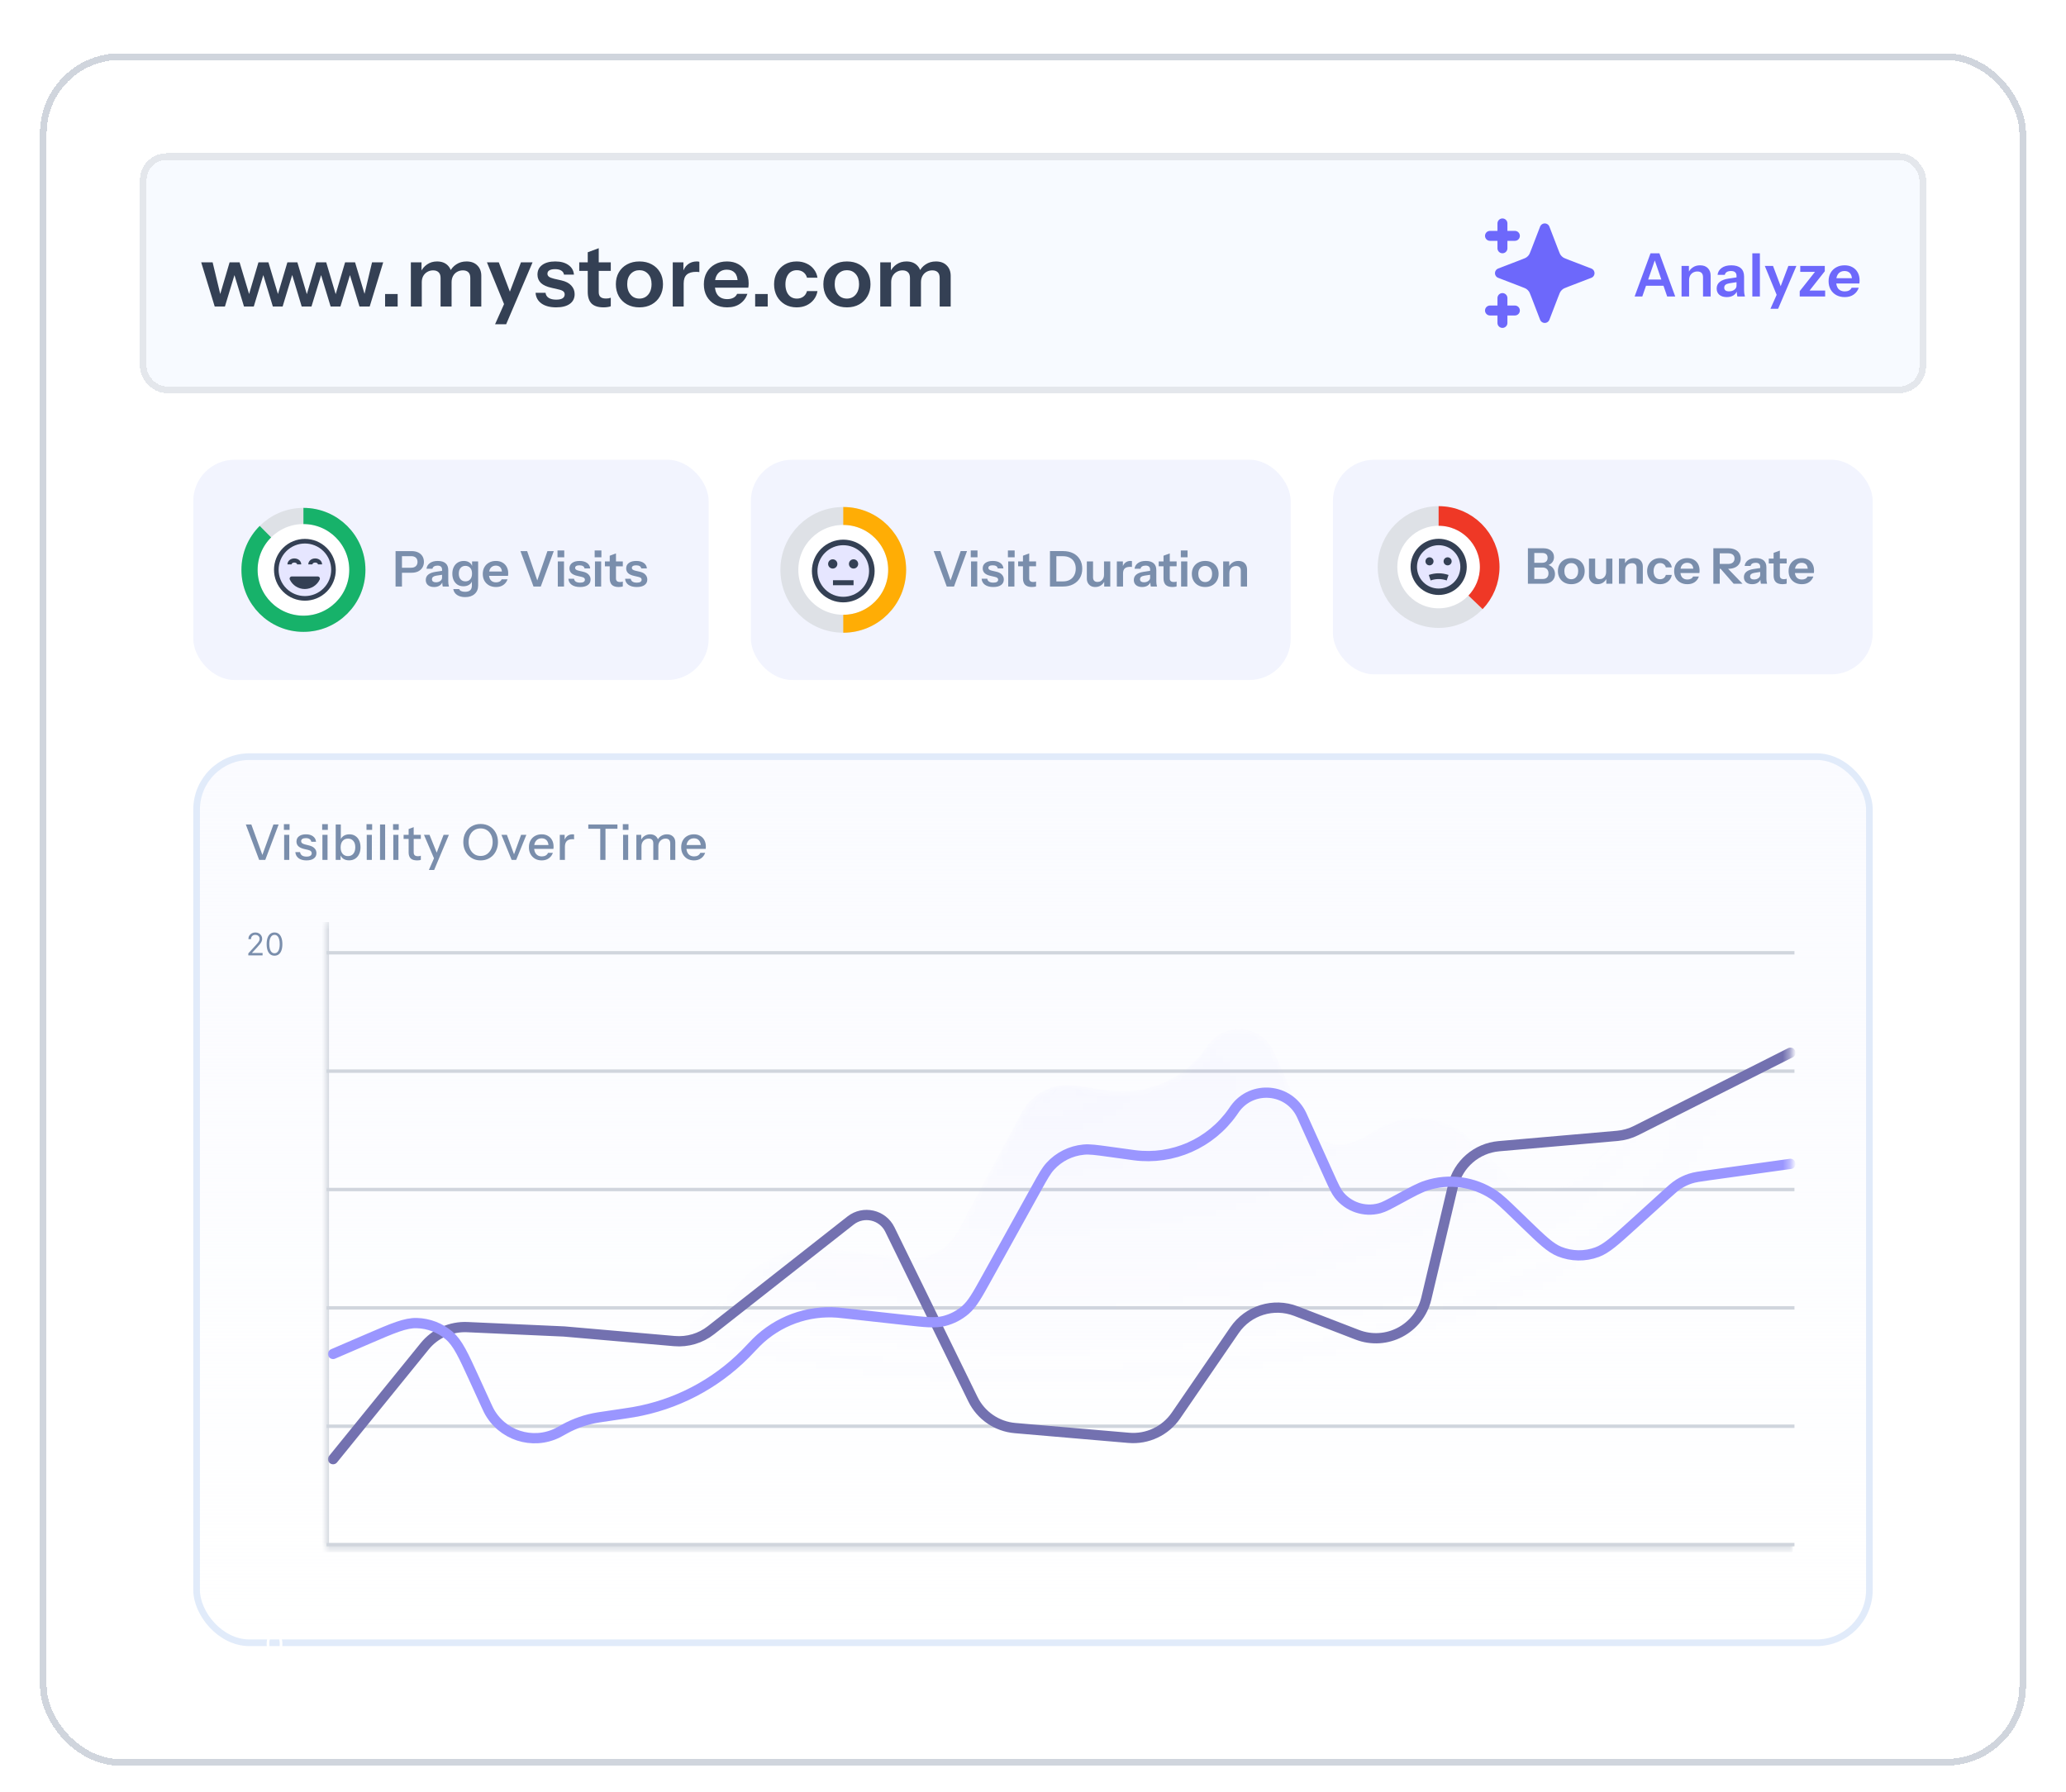 <svg width="310" height="269" viewBox="0 0 310 269" fill="none" xmlns="http://www.w3.org/2000/svg">
<g filter="url(#filter0_dd_2480_93632)">
<rect x="6" y="2" width="298" height="257" rx="12" fill="white" shape-rendering="crispEdges"/>
<rect x="6.5" y="2.5" width="297" height="256" rx="11.5" stroke="#D0D5DD" shape-rendering="crispEdges"/>
<g filter="url(#filter1_d_2480_93632)">
<rect x="21" y="17" width="268" height="36" rx="4" fill="#F7FAFF" shape-rendering="crispEdges"/>
<rect x="21.5" y="17.5" width="267" height="35" rx="3.5" stroke="#E4E7EC" shape-rendering="crispEdges"/>
<path d="M32.216 40L30.188 33.37H31.904L33.1 38.349H32.983L34.452 33.37H35.947L37.442 38.349H37.312L38.781 33.37H40.276L41.771 38.349H41.641L43.123 33.37H44.618L46.1 38.349H45.983L47.452 33.37H48.947L50.429 38.349H50.312L51.781 33.37H53.276L54.771 38.349H54.641L55.824 33.37H57.501L55.473 40H53.939L52.444 35.073H52.574L51.079 40H49.61L48.115 35.073H48.245L46.737 40H45.268L43.786 35.073H43.903L42.408 40H40.939L39.444 35.073H39.574L38.079 40H36.61L35.115 35.073H35.245L33.75 40H32.216ZM57.783 40V38.128H59.668V40H57.783ZM61.649 40V33.37H63.248V34.93H63.287V40H61.649ZM66.108 40V35.723C66.108 35.333 66.009 35.047 65.809 34.865C65.619 34.674 65.346 34.579 64.99 34.579C64.678 34.579 64.392 34.653 64.132 34.8C63.872 34.947 63.664 35.155 63.508 35.424C63.361 35.693 63.287 36.005 63.287 36.36L63.118 34.839C63.344 34.354 63.669 33.968 64.093 33.682C64.518 33.387 65.012 33.24 65.575 33.24C66.251 33.24 66.784 33.435 67.174 33.825C67.564 34.206 67.759 34.7 67.759 35.307V40H66.108ZM70.567 40V35.723C70.567 35.333 70.472 35.047 70.281 34.865C70.091 34.674 69.818 34.579 69.462 34.579C69.142 34.579 68.851 34.653 68.591 34.8C68.331 34.947 68.128 35.155 67.98 35.424C67.833 35.693 67.759 36.005 67.759 36.36L67.473 34.839C67.69 34.354 68.019 33.968 68.461 33.682C68.903 33.387 69.415 33.24 69.995 33.24C70.689 33.24 71.23 33.439 71.62 33.838C72.019 34.228 72.218 34.748 72.218 35.398V40H70.567ZM74.284 42.665L76 38.817L76.299 38.323L78.171 33.37H79.913L75.948 42.665H74.284ZM75.753 39.935L73.062 33.37H74.843L77.092 39.324L75.753 39.935ZM83.455 40.13C82.537 40.13 81.804 39.939 81.258 39.558C80.712 39.168 80.413 38.631 80.361 37.946H81.856C81.9 38.284 82.06 38.54 82.337 38.713C82.615 38.886 82.987 38.973 83.455 38.973C83.88 38.973 84.196 38.908 84.404 38.778C84.621 38.639 84.729 38.444 84.729 38.193C84.729 38.011 84.669 37.864 84.547 37.751C84.426 37.63 84.196 37.53 83.858 37.452L82.792 37.205C82.064 37.049 81.523 36.806 81.167 36.477C80.821 36.139 80.647 35.719 80.647 35.216C80.647 34.601 80.881 34.12 81.349 33.773C81.826 33.418 82.48 33.24 83.312 33.24C84.136 33.24 84.794 33.418 85.288 33.773C85.791 34.12 86.068 34.601 86.12 35.216H84.625C84.582 34.947 84.443 34.744 84.209 34.605C83.984 34.466 83.672 34.397 83.273 34.397C82.901 34.397 82.619 34.458 82.428 34.579C82.238 34.692 82.142 34.861 82.142 35.086C82.142 35.259 82.216 35.407 82.363 35.528C82.511 35.641 82.758 35.74 83.104 35.827L84.248 36.087C84.898 36.234 85.388 36.49 85.717 36.854C86.055 37.218 86.224 37.647 86.224 38.141C86.224 38.774 85.982 39.263 85.496 39.61C85.011 39.957 84.331 40.13 83.455 40.13ZM90.568 40.13C89.754 40.13 89.151 39.939 88.761 39.558C88.38 39.168 88.189 38.587 88.189 37.816V31.862L89.84 31.251V37.855C89.84 38.176 89.927 38.414 90.1 38.57C90.274 38.726 90.547 38.804 90.919 38.804C91.067 38.804 91.197 38.795 91.309 38.778C91.431 38.752 91.543 38.722 91.647 38.687V39.961C91.543 40.013 91.396 40.052 91.205 40.078C91.015 40.113 90.802 40.13 90.568 40.13ZM86.915 34.657V33.37H91.647V34.657H86.915ZM95.945 40.13C95.243 40.13 94.624 39.983 94.087 39.688C93.558 39.393 93.146 38.986 92.852 38.466C92.557 37.937 92.409 37.335 92.409 36.659C92.409 35.983 92.557 35.389 92.852 34.878C93.146 34.367 93.558 33.968 94.087 33.682C94.624 33.387 95.243 33.24 95.945 33.24C96.656 33.24 97.276 33.387 97.805 33.682C98.333 33.968 98.745 34.367 99.04 34.878C99.334 35.389 99.481 35.983 99.481 36.659C99.481 37.335 99.33 37.937 99.026 38.466C98.732 38.986 98.32 39.393 97.791 39.688C97.263 39.983 96.647 40.13 95.945 40.13ZM95.945 38.817C96.292 38.817 96.604 38.73 96.882 38.557C97.159 38.375 97.376 38.124 97.531 37.803C97.688 37.474 97.766 37.088 97.766 36.646C97.766 35.996 97.592 35.485 97.246 35.112C96.907 34.739 96.474 34.553 95.945 34.553C95.417 34.553 94.979 34.739 94.632 35.112C94.286 35.485 94.112 35.996 94.112 36.646C94.112 37.088 94.191 37.474 94.347 37.803C94.511 38.124 94.728 38.375 94.996 38.557C95.274 38.73 95.59 38.817 95.945 38.817ZM100.946 40V33.37H102.545V34.969H102.584V40H100.946ZM102.584 36.542L102.415 34.969C102.571 34.406 102.836 33.977 103.208 33.682C103.581 33.387 104.027 33.24 104.547 33.24C104.729 33.24 104.859 33.257 104.937 33.292V34.839C104.894 34.822 104.833 34.813 104.755 34.813C104.677 34.804 104.582 34.8 104.469 34.8C103.837 34.8 103.364 34.939 103.052 35.216C102.74 35.493 102.584 35.935 102.584 36.542ZM109.109 40.13C108.407 40.13 107.792 39.983 107.263 39.688C106.743 39.393 106.336 38.986 106.041 38.466C105.755 37.946 105.612 37.348 105.612 36.672C105.612 35.996 105.755 35.402 106.041 34.891C106.336 34.371 106.743 33.968 107.263 33.682C107.783 33.387 108.39 33.24 109.083 33.24C109.742 33.24 110.314 33.379 110.799 33.656C111.284 33.925 111.661 34.306 111.93 34.8C112.199 35.294 112.333 35.87 112.333 36.529C112.333 36.65 112.329 36.763 112.32 36.867C112.311 36.971 112.298 37.075 112.281 37.179H106.626V36.035H111.02L110.682 36.347C110.682 35.723 110.539 35.255 110.253 34.943C109.967 34.631 109.568 34.475 109.057 34.475C108.502 34.475 108.06 34.666 107.731 35.047C107.41 35.428 107.25 35.979 107.25 36.698C107.25 37.409 107.41 37.955 107.731 38.336C108.06 38.709 108.524 38.895 109.122 38.895C109.469 38.895 109.772 38.83 110.032 38.7C110.292 38.57 110.483 38.371 110.604 38.102H112.151C111.934 38.726 111.566 39.22 111.046 39.584C110.535 39.948 109.889 40.13 109.109 40.13ZM113.31 40V38.128H115.195V40H113.31ZM119.542 40.13C118.874 40.13 118.285 39.983 117.774 39.688C117.271 39.393 116.872 38.986 116.578 38.466C116.292 37.937 116.149 37.339 116.149 36.672C116.149 36.005 116.292 35.415 116.578 34.904C116.872 34.384 117.271 33.977 117.774 33.682C118.285 33.387 118.874 33.24 119.542 33.24C120.088 33.24 120.582 33.344 121.024 33.552C121.466 33.751 121.83 34.037 122.116 34.41C122.402 34.774 122.584 35.199 122.662 35.684H121.089C120.993 35.329 120.811 35.051 120.543 34.852C120.274 34.653 119.949 34.553 119.568 34.553C119.212 34.553 118.905 34.64 118.645 34.813C118.393 34.986 118.198 35.233 118.06 35.554C117.921 35.875 117.852 36.247 117.852 36.672C117.852 37.105 117.921 37.482 118.06 37.803C118.198 38.124 118.398 38.375 118.658 38.557C118.918 38.73 119.221 38.817 119.568 38.817C119.949 38.817 120.274 38.717 120.543 38.518C120.811 38.319 120.993 38.041 121.089 37.686H122.662C122.584 38.171 122.397 38.6 122.103 38.973C121.817 39.337 121.453 39.623 121.011 39.831C120.577 40.03 120.088 40.13 119.542 40.13ZM127.08 40.13C126.378 40.13 125.758 39.983 125.221 39.688C124.692 39.393 124.28 38.986 123.986 38.466C123.691 37.937 123.544 37.335 123.544 36.659C123.544 35.983 123.691 35.389 123.986 34.878C124.28 34.367 124.692 33.968 125.221 33.682C125.758 33.387 126.378 33.24 127.08 33.24C127.79 33.24 128.41 33.387 128.939 33.682C129.467 33.968 129.879 34.367 130.174 34.878C130.468 35.389 130.616 35.983 130.616 36.659C130.616 37.335 130.464 37.937 130.161 38.466C129.866 38.986 129.454 39.393 128.926 39.688C128.397 39.983 127.782 40.13 127.08 40.13ZM127.08 38.817C127.426 38.817 127.738 38.73 128.016 38.557C128.293 38.375 128.51 38.124 128.666 37.803C128.822 37.474 128.9 37.088 128.9 36.646C128.9 35.996 128.726 35.485 128.38 35.112C128.042 34.739 127.608 34.553 127.08 34.553C126.551 34.553 126.113 34.739 125.767 35.112C125.42 35.485 125.247 35.996 125.247 36.646C125.247 37.088 125.325 37.474 125.481 37.803C125.645 38.124 125.862 38.375 126.131 38.557C126.408 38.73 126.724 38.817 127.08 38.817ZM132.08 40V33.37H133.679V34.93H133.718V40H132.08ZM136.539 40V35.723C136.539 35.333 136.44 35.047 136.24 34.865C136.05 34.674 135.777 34.579 135.421 34.579C135.109 34.579 134.823 34.653 134.563 34.8C134.303 34.947 134.095 35.155 133.939 35.424C133.792 35.693 133.718 36.005 133.718 36.36L133.549 34.839C133.775 34.354 134.1 33.968 134.524 33.682C134.949 33.387 135.443 33.24 136.006 33.24C136.682 33.24 137.215 33.435 137.605 33.825C137.995 34.206 138.19 34.7 138.19 35.307V40H136.539ZM140.998 40V35.723C140.998 35.333 140.903 35.047 140.712 34.865C140.522 34.674 140.249 34.579 139.893 34.579C139.573 34.579 139.282 34.653 139.022 34.8C138.762 34.947 138.559 35.155 138.411 35.424C138.264 35.693 138.19 36.005 138.19 36.36L137.904 34.839C138.121 34.354 138.45 33.968 138.892 33.682C139.334 33.387 139.846 33.24 140.426 33.24C141.12 33.24 141.661 33.439 142.051 33.838C142.45 34.228 142.649 34.748 142.649 35.398V40H140.998Z" fill="#344054"/>
<path d="M231.787 28.279L233.082 31.646C233.293 32.194 233.398 32.468 233.562 32.698C233.707 32.902 233.885 33.08 234.089 33.226C234.32 33.389 234.593 33.495 235.141 33.705L238.508 35L235.141 36.295C234.593 36.506 234.32 36.611 234.089 36.775C233.885 36.92 233.707 37.099 233.562 37.303C233.398 37.533 233.293 37.807 233.082 38.354L231.787 41.722L230.492 38.354C230.281 37.807 230.176 37.533 230.012 37.303C229.867 37.099 229.689 36.92 229.485 36.775C229.254 36.611 228.981 36.506 228.433 36.295L225.066 35L228.433 33.705C228.981 33.495 229.254 33.389 229.485 33.226C229.689 33.08 229.867 32.902 230.012 32.698C230.176 32.468 230.281 32.194 230.492 31.646L231.787 28.279Z" fill="#6D68FB"/>
<path d="M225.439 42.468V38.734M225.439 31.266V27.532M223.572 29.399H227.306M223.572 40.602H227.306M231.787 28.279L230.492 31.646C230.281 32.194 230.176 32.468 230.012 32.698C229.867 32.902 229.689 33.08 229.485 33.226C229.254 33.389 228.981 33.495 228.433 33.705L225.066 35L228.433 36.295C228.981 36.506 229.254 36.611 229.485 36.775C229.689 36.92 229.867 37.099 230.012 37.303C230.176 37.533 230.281 37.807 230.492 38.354L231.787 41.722L233.082 38.354C233.293 37.807 233.398 37.533 233.562 37.303C233.707 37.099 233.885 36.92 234.089 36.775C234.32 36.611 234.593 36.506 235.141 36.295L238.508 35L235.141 33.705C234.593 33.495 234.32 33.389 234.089 33.226C233.885 33.08 233.707 32.902 233.562 32.698C233.398 32.468 233.293 32.194 233.082 31.646L231.787 28.279Z" stroke="#6D68FB" stroke-width="1.494" stroke-linecap="round" stroke-linejoin="round"/>
<path d="M245.272 38.5L247.657 32.02H248.665L246.424 38.5H245.272ZM250.159 38.5L247.927 32.02H248.989L251.365 38.5H250.159ZM246.505 35.953H250.051V36.889H246.505V35.953ZM252.314 38.5V33.91H253.421V34.99H253.448V38.5H252.314ZM255.536 38.5V35.602C255.536 35.32 255.464 35.107 255.32 34.963C255.176 34.819 254.966 34.747 254.69 34.747C254.45 34.747 254.234 34.801 254.042 34.909C253.856 35.017 253.709 35.167 253.601 35.359C253.499 35.551 253.448 35.773 253.448 36.025L253.331 34.927C253.487 34.591 253.715 34.324 254.015 34.126C254.315 33.922 254.675 33.82 255.095 33.82C255.593 33.82 255.98 33.961 256.256 34.243C256.538 34.525 256.679 34.9 256.679 35.368V38.5H255.536ZM260.688 38.5C260.658 38.38 260.634 38.248 260.616 38.104C260.604 37.96 260.598 37.786 260.598 37.582H260.562V35.404C260.562 35.164 260.493 34.984 260.355 34.864C260.223 34.738 260.019 34.675 259.743 34.675C259.473 34.675 259.257 34.726 259.095 34.828C258.939 34.924 258.843 35.065 258.807 35.251H257.718C257.766 34.825 257.97 34.48 258.33 34.216C258.69 33.952 259.173 33.82 259.779 33.82C260.409 33.82 260.886 33.964 261.21 34.252C261.534 34.534 261.696 34.951 261.696 35.503V37.582C261.696 37.726 261.705 37.873 261.723 38.023C261.747 38.173 261.78 38.332 261.822 38.5H260.688ZM259.095 38.59C258.633 38.59 258.264 38.476 257.988 38.248C257.718 38.014 257.583 37.702 257.583 37.312C257.583 36.892 257.736 36.559 258.042 36.313C258.348 36.067 258.78 35.902 259.338 35.818L260.769 35.602V36.322L259.527 36.511C259.257 36.553 259.053 36.628 258.915 36.736C258.783 36.844 258.717 36.994 258.717 37.186C258.717 37.36 258.78 37.495 258.906 37.591C259.032 37.681 259.206 37.726 259.428 37.726C259.752 37.726 260.022 37.645 260.238 37.483C260.454 37.321 260.562 37.123 260.562 36.889L260.688 37.582C260.568 37.912 260.37 38.164 260.094 38.338C259.824 38.506 259.491 38.59 259.095 38.59ZM262.935 38.5V32.02H264.069V38.5H262.935ZM265.651 40.345L266.839 37.681L267.046 37.339L268.342 33.91H269.548L266.803 40.345H265.651ZM266.668 38.455L264.805 33.91H266.038L267.595 38.032L266.668 38.455ZM270.045 38.5V37.699L272.682 34.369L272.952 34.801H270.126V33.91H273.807V34.711L271.215 37.996L270.954 37.609H273.861V38.5H270.045ZM276.797 38.59C276.311 38.59 275.885 38.488 275.519 38.284C275.159 38.08 274.877 37.798 274.673 37.438C274.475 37.078 274.376 36.664 274.376 36.196C274.376 35.728 274.475 35.317 274.673 34.963C274.877 34.603 275.159 34.324 275.519 34.126C275.879 33.922 276.299 33.82 276.779 33.82C277.235 33.82 277.631 33.916 277.967 34.108C278.303 34.294 278.564 34.558 278.75 34.9C278.936 35.242 279.029 35.641 279.029 36.097C279.029 36.181 279.026 36.259 279.02 36.331C279.014 36.403 279.005 36.475 278.993 36.547H275.078V35.755H278.12L277.886 35.971C277.886 35.539 277.787 35.215 277.589 34.999C277.391 34.783 277.115 34.675 276.761 34.675C276.377 34.675 276.071 34.807 275.843 35.071C275.621 35.335 275.51 35.716 275.51 36.214C275.51 36.706 275.621 37.084 275.843 37.348C276.071 37.606 276.392 37.735 276.806 37.735C277.046 37.735 277.256 37.69 277.436 37.6C277.616 37.51 277.748 37.372 277.832 37.186H278.903C278.753 37.618 278.498 37.96 278.138 38.212C277.784 38.464 277.337 38.59 276.797 38.59Z" fill="#6D68FB"/>
</g>
<rect x="29" y="63" width="77.336" height="33.061" rx="6.206" fill="#F2F4FE"/>
<circle cx="45.53" cy="79.53" r="8.089" fill="white" stroke="#DEE1E6" stroke-width="2.427"/>
<path d="M45.53 71.441C49.998 71.441 53.62 75.063 53.62 79.53C53.62 83.998 49.998 87.62 45.53 87.62C41.063 87.62 37.441 83.998 37.441 79.53C37.441 77.288 38.353 75.259 39.826 73.794" stroke="#17B26A" stroke-width="2.427"/>
<path d="M48.783 82.552C50.459 80.876 50.459 78.16 48.783 76.484C47.108 74.809 44.392 74.809 42.716 76.484C41.041 78.16 41.041 80.876 42.716 82.552C44.392 84.227 47.108 84.227 48.783 82.552Z" fill="#E6E6FF" stroke="#344054" stroke-width="0.693" stroke-miterlimit="10"/>
<path d="M43.791 80.515C43.545 80.515 43.383 80.771 43.489 80.992C43.889 81.828 44.742 82.404 45.729 82.404C46.717 82.404 47.569 81.828 47.969 80.992C48.075 80.771 47.913 80.515 47.668 80.515H43.791Z" fill="#344054"/>
<path d="M43.441 78.709C43.441 78.373 43.765 78.124 44.165 78.124C44.565 78.124 44.889 78.373 44.889 78.709" stroke="#344054" stroke-width="0.624" stroke-miterlimit="10"/>
<path d="M46.57 78.709C46.57 78.373 46.894 78.124 47.294 78.124C47.694 78.124 48.018 78.373 48.018 78.709" stroke="#344054" stroke-width="0.624" stroke-miterlimit="10"/>
<path d="M59.353 82.03V76.713H61.739C62.128 76.713 62.46 76.779 62.736 76.912C63.017 77.045 63.231 77.232 63.379 77.473C63.531 77.715 63.608 78 63.608 78.33C63.608 78.655 63.531 78.941 63.379 79.187C63.226 79.433 63.012 79.625 62.736 79.763C62.46 79.896 62.128 79.962 61.739 79.962H60.099V79.209H61.695C62 79.209 62.234 79.13 62.396 78.972C62.564 78.815 62.648 78.601 62.648 78.33C62.648 78.064 62.564 77.855 62.396 77.702C62.234 77.549 62 77.473 61.695 77.473H60.314V82.03H59.353ZM66.434 82.03C66.41 81.932 66.39 81.823 66.375 81.705C66.366 81.587 66.361 81.444 66.361 81.277H66.331V79.49C66.331 79.293 66.275 79.145 66.161 79.046C66.053 78.943 65.885 78.891 65.659 78.891C65.437 78.891 65.26 78.933 65.127 79.017C64.999 79.096 64.92 79.211 64.891 79.364H63.997C64.037 79.014 64.204 78.731 64.499 78.515C64.795 78.298 65.191 78.19 65.689 78.19C66.206 78.19 66.597 78.308 66.863 78.544C67.129 78.776 67.262 79.118 67.262 79.571V81.277C67.262 81.395 67.269 81.516 67.284 81.639C67.304 81.762 67.331 81.892 67.365 82.03H66.434ZM65.127 82.104C64.748 82.104 64.445 82.011 64.219 81.823C63.997 81.631 63.886 81.375 63.886 81.055C63.886 80.711 64.012 80.437 64.263 80.236C64.514 80.034 64.869 79.898 65.327 79.829L66.501 79.652V80.243L65.482 80.398C65.26 80.433 65.093 80.494 64.98 80.583C64.871 80.671 64.817 80.794 64.817 80.952C64.817 81.095 64.869 81.206 64.972 81.284C65.076 81.358 65.218 81.395 65.4 81.395C65.666 81.395 65.888 81.329 66.065 81.196C66.243 81.063 66.331 80.9 66.331 80.708L66.434 81.277C66.336 81.548 66.174 81.754 65.947 81.897C65.725 82.035 65.452 82.104 65.127 82.104ZM69.801 83.618C69.304 83.618 68.895 83.51 68.575 83.293C68.26 83.077 68.073 82.784 68.014 82.414H68.9C68.944 82.542 69.04 82.641 69.188 82.71C69.341 82.784 69.538 82.821 69.779 82.821C70.129 82.821 70.387 82.742 70.554 82.584C70.722 82.432 70.805 82.198 70.805 81.883V81.07L70.872 81.085C70.813 81.361 70.663 81.582 70.421 81.75C70.18 81.912 69.885 81.993 69.535 81.993C69.2 81.993 68.907 81.915 68.656 81.757C68.41 81.599 68.218 81.38 68.08 81.1C67.942 80.814 67.873 80.482 67.873 80.103C67.873 79.719 67.945 79.384 68.088 79.098C68.23 78.812 68.43 78.591 68.686 78.433C68.947 78.271 69.25 78.19 69.594 78.19C69.949 78.19 70.239 78.276 70.466 78.448C70.697 78.616 70.84 78.849 70.894 79.15L70.835 79.157V78.263H71.743V81.875C71.743 82.412 71.569 82.835 71.219 83.145C70.874 83.461 70.402 83.618 69.801 83.618ZM69.838 81.255C70.138 81.255 70.377 81.154 70.554 80.952C70.737 80.745 70.828 80.457 70.828 80.088C70.828 79.719 70.737 79.433 70.554 79.231C70.372 79.029 70.131 78.928 69.831 78.928C69.535 78.928 69.296 79.032 69.114 79.238C68.932 79.44 68.841 79.726 68.841 80.095C68.841 80.465 68.932 80.75 69.114 80.952C69.296 81.154 69.538 81.255 69.838 81.255ZM74.425 82.104C74.026 82.104 73.677 82.02 73.376 81.853C73.081 81.686 72.85 81.454 72.682 81.159C72.52 80.863 72.439 80.524 72.439 80.139C72.439 79.755 72.52 79.418 72.682 79.128C72.85 78.832 73.081 78.603 73.376 78.441C73.672 78.273 74.017 78.19 74.41 78.19C74.785 78.19 75.11 78.268 75.385 78.426C75.661 78.579 75.875 78.795 76.028 79.076C76.181 79.357 76.257 79.684 76.257 80.058C76.257 80.127 76.254 80.191 76.249 80.25C76.245 80.309 76.237 80.368 76.227 80.427H73.015V79.778H75.511L75.319 79.955C75.319 79.6 75.238 79.334 75.075 79.157C74.913 78.98 74.686 78.891 74.396 78.891C74.081 78.891 73.829 79 73.642 79.216C73.46 79.433 73.369 79.746 73.369 80.154C73.369 80.558 73.46 80.868 73.642 81.085C73.829 81.297 74.093 81.403 74.433 81.403C74.63 81.403 74.802 81.365 74.95 81.292C75.097 81.218 75.206 81.105 75.275 80.952H76.153C76.03 81.306 75.821 81.587 75.526 81.794C75.235 82.001 74.868 82.104 74.425 82.104ZM80.051 82.03L78.093 76.713H79.098L80.701 81.351H80.538L82.141 76.713H83.094L81.144 82.03H80.051ZM83.697 82.03V78.263H84.628V82.03H83.697ZM83.653 77.643V76.617H84.665V77.643H83.653ZM87.042 82.104C86.52 82.104 86.104 81.996 85.793 81.779C85.483 81.558 85.313 81.252 85.284 80.863H86.133C86.158 81.055 86.249 81.201 86.406 81.299C86.564 81.398 86.776 81.447 87.042 81.447C87.283 81.447 87.463 81.41 87.581 81.336C87.704 81.257 87.765 81.146 87.765 81.004C87.765 80.9 87.731 80.817 87.662 80.752C87.593 80.684 87.463 80.627 87.271 80.583L86.665 80.442C86.251 80.354 85.944 80.216 85.742 80.029C85.545 79.837 85.446 79.598 85.446 79.312C85.446 78.963 85.579 78.689 85.845 78.493C86.116 78.291 86.488 78.19 86.96 78.19C87.428 78.19 87.802 78.291 88.083 78.493C88.369 78.689 88.526 78.963 88.556 79.312H87.706C87.682 79.16 87.603 79.044 87.47 78.965C87.342 78.886 87.165 78.847 86.938 78.847C86.727 78.847 86.567 78.881 86.458 78.95C86.35 79.014 86.296 79.11 86.296 79.238C86.296 79.337 86.338 79.421 86.421 79.49C86.505 79.554 86.645 79.61 86.842 79.659L87.492 79.807C87.862 79.891 88.14 80.036 88.327 80.243C88.519 80.45 88.615 80.693 88.615 80.974C88.615 81.334 88.477 81.612 88.201 81.809C87.925 82.006 87.539 82.104 87.042 82.104ZM89.273 82.03V78.263H90.203V82.03H89.273ZM89.228 77.643V76.617H90.24V77.643H89.228ZM92.839 82.104C92.376 82.104 92.034 81.996 91.813 81.779C91.596 81.558 91.488 81.228 91.488 80.79V77.407L92.426 77.06V80.812C92.426 80.994 92.475 81.129 92.573 81.218C92.672 81.306 92.827 81.351 93.039 81.351C93.122 81.351 93.196 81.346 93.26 81.336C93.329 81.321 93.393 81.304 93.452 81.284V82.008C93.393 82.038 93.31 82.06 93.201 82.075C93.093 82.094 92.972 82.104 92.839 82.104ZM90.764 78.995V78.263H93.452V78.995H90.764ZM95.553 82.104C95.031 82.104 94.615 81.996 94.304 81.779C93.994 81.558 93.824 81.252 93.795 80.863H94.644C94.669 81.055 94.76 81.201 94.918 81.299C95.075 81.398 95.287 81.447 95.553 81.447C95.794 81.447 95.974 81.41 96.092 81.336C96.215 81.257 96.276 81.146 96.276 81.004C96.276 80.9 96.242 80.817 96.173 80.752C96.104 80.684 95.974 80.627 95.782 80.583L95.176 80.442C94.762 80.354 94.455 80.216 94.253 80.029C94.056 79.837 93.957 79.598 93.957 79.312C93.957 78.963 94.09 78.689 94.356 78.493C94.627 78.291 94.999 78.19 95.471 78.19C95.939 78.19 96.313 78.291 96.594 78.493C96.88 78.689 97.037 78.963 97.067 79.312H96.217C96.193 79.16 96.114 79.044 95.981 78.965C95.853 78.886 95.676 78.847 95.449 78.847C95.237 78.847 95.078 78.881 94.969 78.95C94.861 79.014 94.807 79.11 94.807 79.238C94.807 79.337 94.849 79.421 94.932 79.49C95.016 79.554 95.156 79.61 95.353 79.659L96.003 79.807C96.373 79.891 96.651 80.036 96.838 80.243C97.03 80.45 97.126 80.693 97.126 80.974C97.126 81.334 96.988 81.612 96.712 81.809C96.436 82.006 96.05 82.104 95.553 82.104Z" fill="#7A8EAC"/>
<rect x="112.667" y="63" width="81.001" height="33.057" rx="6.206" fill="#F2F4FE"/>
<circle cx="126.53" cy="79.528" r="8.087" fill="white" stroke="#DEE1E6" stroke-width="2.691"/>
<path d="M129.563 82.733C131.238 81.058 131.238 78.342 129.563 76.667C127.888 74.993 125.173 74.993 123.498 76.667C121.823 78.342 121.823 81.058 123.498 82.733C125.173 84.408 127.888 84.408 129.563 82.733Z" fill="#E6E6FF" stroke="#344054" stroke-width="0.835" stroke-miterlimit="10"/>
<path d="M128.074 79.334C128.458 79.334 128.769 79.023 128.769 78.639C128.769 78.255 128.458 77.944 128.074 77.944C127.69 77.944 127.379 78.255 127.379 78.639C127.379 79.023 127.69 79.334 128.074 79.334Z" fill="#344054"/>
<path d="M124.951 79.334C125.335 79.334 125.646 79.023 125.646 78.639C125.646 78.255 125.335 77.944 124.951 77.944C124.567 77.944 124.256 78.255 124.256 78.639C124.256 79.023 124.567 79.334 124.951 79.334Z" fill="#344054"/>
<path d="M124.987 81.459H128.074" stroke="#344054" stroke-width="0.751" stroke-miterlimit="10"/>
<path d="M126.53 87.616C130.997 87.616 134.617 83.995 134.617 79.528C134.617 75.062 130.997 71.441 126.53 71.441" stroke="#FFAD05" stroke-width="2.691"/>
<path d="M142.057 82.028L140.1 76.71H141.104L142.707 81.349H142.545L144.147 76.71H145.1L143.15 82.028H142.057ZM145.704 82.028V78.261H146.634V82.028H145.704ZM145.659 77.641V76.615H146.671V77.641H145.659ZM149.048 82.102C148.526 82.102 148.11 81.994 147.8 81.777C147.49 81.556 147.32 81.25 147.29 80.861H148.14C148.164 81.053 148.255 81.199 148.413 81.297C148.57 81.396 148.782 81.445 149.048 81.445C149.289 81.445 149.469 81.408 149.587 81.334C149.71 81.255 149.772 81.144 149.772 81.002C149.772 80.898 149.737 80.815 149.668 80.751C149.6 80.682 149.469 80.625 149.277 80.581L148.671 80.44C148.258 80.352 147.95 80.214 147.748 80.027C147.551 79.835 147.453 79.596 147.453 79.31C147.453 78.961 147.586 78.688 147.852 78.49C148.122 78.289 148.494 78.188 148.967 78.188C149.435 78.188 149.809 78.289 150.089 78.49C150.375 78.688 150.533 78.961 150.562 79.31H149.713C149.688 79.158 149.609 79.042 149.476 78.963C149.348 78.884 149.171 78.845 148.945 78.845C148.733 78.845 148.573 78.879 148.465 78.948C148.356 79.012 148.302 79.109 148.302 79.237C148.302 79.335 148.344 79.419 148.428 79.488C148.511 79.552 148.652 79.608 148.849 79.657L149.499 79.805C149.868 79.889 150.146 80.034 150.333 80.241C150.525 80.448 150.621 80.692 150.621 80.972C150.621 81.332 150.483 81.61 150.208 81.807C149.932 82.004 149.545 82.102 149.048 82.102ZM151.279 82.028V78.261H152.21V82.028H151.279ZM151.235 77.641V76.615H152.247V77.641H151.235ZM154.846 82.102C154.383 82.102 154.041 81.994 153.819 81.777C153.603 81.556 153.494 81.226 153.494 80.787V77.405L154.432 77.058V80.81C154.432 80.992 154.481 81.127 154.58 81.216C154.678 81.305 154.833 81.349 155.045 81.349C155.129 81.349 155.203 81.344 155.267 81.334C155.336 81.319 155.4 81.302 155.459 81.282V82.006C155.4 82.036 155.316 82.058 155.208 82.073C155.099 82.092 154.979 82.102 154.846 82.102ZM152.77 78.993V78.261H155.459V78.993H152.77ZM158.13 82.028V81.26H159.503C159.907 81.26 160.252 81.179 160.537 81.016C160.823 80.854 161.04 80.627 161.187 80.337C161.34 80.046 161.416 79.714 161.416 79.34C161.416 78.971 161.34 78.646 161.187 78.365C161.04 78.084 160.823 77.868 160.537 77.715C160.257 77.557 159.912 77.479 159.503 77.479H158.144V76.71H159.503C160.084 76.71 160.592 76.819 161.025 77.035C161.458 77.252 161.793 77.56 162.029 77.959C162.271 78.353 162.391 78.818 162.391 79.355C162.391 79.891 162.271 80.362 162.029 80.765C161.788 81.164 161.451 81.474 161.017 81.696C160.589 81.918 160.087 82.028 159.511 82.028H158.13ZM157.546 82.028V76.71H158.506V82.028H157.546ZM164.341 82.102C164.08 82.102 163.854 82.048 163.662 81.94C163.474 81.826 163.329 81.674 163.226 81.482C163.127 81.29 163.078 81.073 163.078 80.832V78.261H164.009V80.64C164.009 80.871 164.065 81.046 164.179 81.164C164.297 81.282 164.462 81.341 164.673 81.341C164.865 81.341 165.033 81.297 165.176 81.209C165.323 81.12 165.439 80.997 165.523 80.839C165.611 80.677 165.656 80.495 165.656 80.293L165.752 81.194C165.629 81.469 165.444 81.691 165.198 81.858C164.957 82.021 164.671 82.102 164.341 82.102ZM165.685 82.028V81.142H165.656V78.261H166.594V82.028H165.685ZM167.58 82.028V78.261H168.488V79.17H168.51V82.028H167.58ZM168.51 80.064L168.414 79.17C168.503 78.85 168.653 78.606 168.865 78.439C169.077 78.271 169.33 78.188 169.626 78.188C169.729 78.188 169.803 78.198 169.847 78.217V79.096C169.823 79.086 169.788 79.081 169.744 79.081C169.7 79.076 169.645 79.074 169.581 79.074C169.222 79.074 168.954 79.153 168.776 79.31C168.599 79.468 168.51 79.719 168.51 80.064ZM172.677 82.028C172.652 81.93 172.632 81.822 172.618 81.703C172.608 81.585 172.603 81.442 172.603 81.275H172.573V79.488C172.573 79.291 172.517 79.143 172.403 79.044C172.295 78.941 172.128 78.889 171.901 78.889C171.68 78.889 171.502 78.931 171.369 79.015C171.241 79.094 171.163 79.209 171.133 79.362H170.239C170.279 79.012 170.446 78.729 170.742 78.513C171.037 78.296 171.433 78.188 171.931 78.188C172.448 78.188 172.839 78.306 173.105 78.542C173.371 78.774 173.504 79.116 173.504 79.569V81.275C173.504 81.393 173.511 81.514 173.526 81.637C173.546 81.76 173.573 81.891 173.607 82.028H172.677ZM171.369 82.102C170.99 82.102 170.687 82.009 170.461 81.822C170.239 81.629 170.129 81.373 170.129 81.053C170.129 80.709 170.254 80.435 170.505 80.234C170.756 80.032 171.111 79.896 171.569 79.827L172.743 79.65V80.241L171.724 80.396C171.502 80.43 171.335 80.492 171.222 80.581C171.113 80.669 171.059 80.792 171.059 80.95C171.059 81.093 171.111 81.204 171.214 81.282C171.318 81.356 171.46 81.393 171.643 81.393C171.908 81.393 172.13 81.327 172.307 81.194C172.485 81.061 172.573 80.898 172.573 80.706L172.677 81.275C172.578 81.546 172.416 81.753 172.189 81.895C171.968 82.033 171.694 82.102 171.369 82.102ZM175.936 82.102C175.473 82.102 175.131 81.994 174.909 81.777C174.693 81.556 174.584 81.226 174.584 80.787V77.405L175.522 77.058V80.81C175.522 80.992 175.571 81.127 175.67 81.216C175.768 81.305 175.923 81.349 176.135 81.349C176.219 81.349 176.293 81.344 176.357 81.334C176.426 81.319 176.49 81.302 176.549 81.282V82.006C176.49 82.036 176.406 82.058 176.298 82.073C176.189 82.092 176.069 82.102 175.936 82.102ZM173.86 78.993V78.261H176.549V78.993H173.86ZM177.223 82.028V78.261H178.154V82.028H177.223ZM177.179 77.641V76.615H178.191V77.641H177.179ZM180.841 82.102C180.442 82.102 180.09 82.019 179.785 81.851C179.484 81.684 179.251 81.452 179.083 81.157C178.916 80.856 178.832 80.514 178.832 80.13C178.832 79.746 178.916 79.409 179.083 79.118C179.251 78.828 179.484 78.601 179.785 78.439C180.09 78.271 180.442 78.188 180.841 78.188C181.245 78.188 181.597 78.271 181.897 78.439C182.197 78.601 182.431 78.828 182.599 79.118C182.766 79.409 182.85 79.746 182.85 80.13C182.85 80.514 182.764 80.856 182.591 81.157C182.424 81.452 182.19 81.684 181.89 81.851C181.589 82.019 181.24 82.102 180.841 82.102ZM180.841 81.356C181.038 81.356 181.215 81.307 181.373 81.209C181.53 81.105 181.653 80.962 181.742 80.78C181.831 80.593 181.875 80.374 181.875 80.123C181.875 79.754 181.776 79.463 181.58 79.251C181.388 79.04 181.141 78.934 180.841 78.934C180.541 78.934 180.292 79.04 180.095 79.251C179.898 79.463 179.8 79.754 179.8 80.123C179.8 80.374 179.844 80.593 179.932 80.78C180.026 80.962 180.149 81.105 180.302 81.209C180.459 81.307 180.639 81.356 180.841 81.356ZM183.534 82.028V78.261H184.443V79.148H184.465V82.028H183.534ZM186.179 82.028V79.65C186.179 79.419 186.119 79.244 186.001 79.126C185.883 79.007 185.711 78.948 185.484 78.948C185.287 78.948 185.11 78.993 184.952 79.081C184.8 79.17 184.679 79.293 184.591 79.451C184.507 79.608 184.465 79.79 184.465 79.997L184.369 79.096C184.497 78.82 184.684 78.601 184.93 78.439C185.177 78.271 185.472 78.188 185.817 78.188C186.225 78.188 186.543 78.303 186.769 78.535C187.001 78.766 187.117 79.074 187.117 79.458V82.028H186.179Z" fill="#7A8EAC"/>
<rect x="199.999" y="63" width="81.001" height="32.212" rx="6.206" fill="#F2F4FE"/>
<circle cx="215.862" cy="79.106" r="7.665" fill="white" stroke="#DEE1E6" stroke-width="2.941"/>
<path d="M218.51 81.721C219.968 80.263 219.968 77.898 218.51 76.44C217.052 74.982 214.688 74.982 213.23 76.44C211.771 77.898 211.771 80.263 213.23 81.721C214.688 83.179 217.052 83.179 218.51 81.721Z" fill="#E6E6FF" stroke="#344054" stroke-width="0.964" stroke-miterlimit="10"/>
<path d="M217.213 78.854C217.547 78.854 217.818 78.584 217.818 78.249C217.818 77.915 217.547 77.644 217.213 77.644C216.879 77.644 216.608 77.915 216.608 78.249C216.608 78.584 216.879 78.854 217.213 78.854Z" fill="#344054"/>
<path d="M214.494 78.854C214.828 78.854 215.099 78.584 215.099 78.249C215.099 77.915 214.828 77.644 214.494 77.644C214.16 77.644 213.889 77.915 213.889 78.249C213.889 78.584 214.16 78.854 214.494 78.854Z" fill="#344054"/>
<path d="M214.526 80.705C215.422 80.402 216.318 80.402 217.213 80.705" stroke="#344054" stroke-width="0.868" stroke-miterlimit="10"/>
<path d="M215.862 71.441C220.095 71.441 223.527 74.873 223.527 79.106C223.527 81.16 222.719 83.025 221.403 84.402" stroke="#EF3826" stroke-width="2.941"/>
<path d="M230.014 81.606V80.897H231.498C231.769 80.897 231.978 80.823 232.126 80.675C232.274 80.523 232.347 80.316 232.347 80.055C232.347 79.784 232.269 79.57 232.111 79.412C231.954 79.255 231.734 79.176 231.454 79.176H230.014V78.467H231.387C231.653 78.467 231.858 78.403 232 78.275C232.143 78.147 232.214 77.962 232.214 77.721C232.214 77.485 232.146 77.305 232.008 77.182C231.875 77.059 231.678 76.997 231.417 76.997H230.014V76.288H231.594C232.072 76.288 232.453 76.409 232.739 76.65C233.029 76.886 233.175 77.209 233.175 77.618C233.175 77.874 233.113 78.098 232.99 78.29C232.872 78.477 232.712 78.622 232.51 78.725C232.308 78.829 232.079 78.881 231.823 78.881L231.86 78.725C232.131 78.725 232.377 78.787 232.599 78.91C232.82 79.028 232.995 79.196 233.123 79.412C233.256 79.629 233.322 79.88 233.322 80.166C233.322 80.456 233.253 80.71 233.116 80.927C232.983 81.143 232.793 81.311 232.547 81.429C232.306 81.547 232.02 81.606 231.69 81.606H230.014ZM229.26 81.606V76.288H230.22V81.606H229.26ZM235.771 81.68C235.372 81.68 235.02 81.596 234.715 81.429C234.414 81.261 234.181 81.03 234.013 80.734C233.846 80.434 233.762 80.092 233.762 79.708C233.762 79.324 233.846 78.987 234.013 78.696C234.181 78.405 234.414 78.179 234.715 78.016C235.02 77.849 235.372 77.765 235.771 77.765C236.175 77.765 236.527 77.849 236.827 78.016C237.128 78.179 237.361 78.405 237.529 78.696C237.696 78.987 237.78 79.324 237.78 79.708C237.78 80.092 237.694 80.434 237.521 80.734C237.354 81.03 237.12 81.261 236.82 81.429C236.519 81.596 236.17 81.68 235.771 81.68ZM235.771 80.934C235.968 80.934 236.145 80.885 236.303 80.786C236.46 80.683 236.583 80.54 236.672 80.358C236.761 80.171 236.805 79.951 236.805 79.7C236.805 79.331 236.707 79.041 236.51 78.829C236.318 78.617 236.071 78.511 235.771 78.511C235.471 78.511 235.222 78.617 235.025 78.829C234.828 79.041 234.73 79.331 234.73 79.7C234.73 79.951 234.774 80.171 234.863 80.358C234.956 80.54 235.079 80.683 235.232 80.786C235.389 80.885 235.569 80.934 235.771 80.934ZM239.683 81.68C239.422 81.68 239.196 81.626 239.004 81.517C238.817 81.404 238.671 81.251 238.568 81.059C238.469 80.867 238.42 80.651 238.42 80.409V77.839H239.351V80.217C239.351 80.449 239.407 80.624 239.521 80.742C239.639 80.86 239.804 80.919 240.015 80.919C240.208 80.919 240.375 80.875 240.518 80.786C240.665 80.698 240.781 80.574 240.865 80.417C240.953 80.254 240.998 80.072 240.998 79.87L241.094 80.771C240.971 81.047 240.786 81.269 240.54 81.436C240.299 81.599 240.013 81.68 239.683 81.68ZM241.027 81.606V80.72H240.998V77.839H241.936V81.606H241.027ZM242.922 81.606V77.839H243.83V78.725H243.853V81.606H242.922ZM245.566 81.606V79.228C245.566 78.996 245.507 78.822 245.389 78.703C245.271 78.585 245.098 78.526 244.872 78.526C244.675 78.526 244.498 78.57 244.34 78.659C244.187 78.748 244.067 78.871 243.978 79.028C243.894 79.186 243.853 79.368 243.853 79.575L243.757 78.674C243.885 78.398 244.072 78.179 244.318 78.016C244.564 77.849 244.859 77.765 245.204 77.765C245.613 77.765 245.93 77.881 246.157 78.112C246.388 78.344 246.504 78.652 246.504 79.036V81.606H245.566ZM249.077 81.68C248.697 81.68 248.363 81.596 248.072 81.429C247.787 81.261 247.56 81.03 247.393 80.734C247.23 80.434 247.149 80.094 247.149 79.715C247.149 79.336 247.23 79.001 247.393 78.711C247.56 78.415 247.787 78.184 248.072 78.016C248.363 77.849 248.697 77.765 249.077 77.765C249.387 77.765 249.667 77.824 249.919 77.943C250.17 78.056 250.376 78.218 250.539 78.43C250.701 78.637 250.805 78.878 250.849 79.154H249.955C249.901 78.952 249.798 78.794 249.645 78.681C249.493 78.568 249.308 78.511 249.091 78.511C248.889 78.511 248.715 78.561 248.567 78.659C248.424 78.757 248.313 78.898 248.235 79.08C248.156 79.262 248.116 79.474 248.116 79.715C248.116 79.961 248.156 80.176 248.235 80.358C248.313 80.54 248.427 80.683 248.574 80.786C248.722 80.885 248.894 80.934 249.091 80.934C249.308 80.934 249.493 80.877 249.645 80.764C249.798 80.651 249.901 80.493 249.955 80.291H250.849C250.805 80.567 250.699 80.811 250.532 81.022C250.369 81.229 250.162 81.392 249.911 81.51C249.665 81.623 249.387 81.68 249.077 81.68ZM253.189 81.68C252.79 81.68 252.441 81.596 252.14 81.429C251.845 81.261 251.614 81.03 251.446 80.734C251.284 80.439 251.202 80.099 251.202 79.715C251.202 79.331 251.284 78.994 251.446 78.703C251.614 78.408 251.845 78.179 252.14 78.016C252.436 77.849 252.781 77.765 253.174 77.765C253.549 77.765 253.874 77.844 254.149 78.002C254.425 78.154 254.639 78.371 254.792 78.652C254.945 78.932 255.021 79.26 255.021 79.634C255.021 79.703 255.018 79.767 255.014 79.826C255.009 79.885 255.001 79.944 254.991 80.003H251.779V79.353H254.275L254.083 79.531C254.083 79.176 254.002 78.91 253.839 78.733C253.677 78.556 253.45 78.467 253.16 78.467C252.845 78.467 252.593 78.575 252.406 78.792C252.224 79.009 252.133 79.321 252.133 79.73C252.133 80.134 252.224 80.444 252.406 80.661C252.593 80.872 252.857 80.978 253.197 80.978C253.394 80.978 253.566 80.941 253.714 80.867C253.861 80.793 253.97 80.68 254.039 80.528H254.917C254.794 80.882 254.585 81.163 254.29 81.37C253.999 81.576 253.632 81.68 253.189 81.68ZM257.086 81.606V76.288H259.332C259.711 76.288 260.041 76.352 260.321 76.48C260.602 76.608 260.816 76.788 260.964 77.019C261.117 77.251 261.193 77.522 261.193 77.832C261.193 78.137 261.117 78.405 260.964 78.637C260.816 78.868 260.602 79.048 260.321 79.176C260.041 79.304 259.711 79.368 259.332 79.368H257.84V78.637H259.302C259.612 78.637 259.849 78.566 260.011 78.423C260.179 78.28 260.262 78.083 260.262 77.832C260.262 77.581 260.181 77.389 260.018 77.256C259.856 77.118 259.617 77.049 259.302 77.049H258.046V81.606H257.086ZM260.129 81.606L257.758 78.888H258.837L261.459 81.606H260.129ZM264.218 81.606C264.194 81.507 264.174 81.399 264.159 81.281C264.15 81.163 264.145 81.02 264.145 80.853H264.115V79.065C264.115 78.868 264.058 78.721 263.945 78.622C263.837 78.519 263.669 78.467 263.443 78.467C263.221 78.467 263.044 78.509 262.911 78.593C262.783 78.671 262.704 78.787 262.675 78.94H261.781C261.821 78.59 261.988 78.307 262.283 78.09C262.579 77.874 262.975 77.765 263.472 77.765C263.989 77.765 264.381 77.883 264.647 78.12C264.913 78.351 265.046 78.694 265.046 79.147V80.853C265.046 80.971 265.053 81.091 265.068 81.215C265.088 81.338 265.115 81.468 265.149 81.606H264.218ZM262.911 81.68C262.532 81.68 262.229 81.586 262.003 81.399C261.781 81.207 261.67 80.951 261.67 80.631C261.67 80.286 261.796 80.013 262.047 79.811C262.298 79.609 262.653 79.474 263.111 79.405L264.285 79.228V79.819L263.266 79.974C263.044 80.008 262.877 80.07 262.763 80.158C262.655 80.247 262.601 80.37 262.601 80.528C262.601 80.67 262.653 80.781 262.756 80.86C262.859 80.934 263.002 80.971 263.184 80.971C263.45 80.971 263.672 80.904 263.849 80.771C264.026 80.638 264.115 80.476 264.115 80.284L264.218 80.853C264.12 81.123 263.957 81.33 263.731 81.473C263.509 81.611 263.236 81.68 262.911 81.68ZM267.478 81.68C267.015 81.68 266.673 81.572 266.451 81.355C266.234 81.133 266.126 80.803 266.126 80.365V76.982L267.064 76.635V80.387C267.064 80.57 267.113 80.705 267.212 80.793C267.31 80.882 267.465 80.927 267.677 80.927C267.761 80.927 267.835 80.921 267.899 80.912C267.968 80.897 268.032 80.88 268.091 80.86V81.584C268.032 81.613 267.948 81.635 267.84 81.65C267.731 81.67 267.611 81.68 267.478 81.68ZM265.402 78.57V77.839H268.091V78.57H265.402ZM270.363 81.68C269.964 81.68 269.614 81.596 269.314 81.429C269.018 81.261 268.787 81.03 268.62 80.734C268.457 80.439 268.376 80.099 268.376 79.715C268.376 79.331 268.457 78.994 268.62 78.703C268.787 78.408 269.018 78.179 269.314 78.016C269.609 77.849 269.954 77.765 270.348 77.765C270.722 77.765 271.047 77.844 271.323 78.002C271.599 78.154 271.813 78.371 271.965 78.652C272.118 78.932 272.194 79.26 272.194 79.634C272.194 79.703 272.192 79.767 272.187 79.826C272.182 79.885 272.175 79.944 272.165 80.003H268.952V79.353H271.448L271.256 79.531C271.256 79.176 271.175 78.91 271.013 78.733C270.85 78.556 270.624 78.467 270.333 78.467C270.018 78.467 269.767 78.575 269.58 78.792C269.398 79.009 269.307 79.321 269.307 79.73C269.307 80.134 269.398 80.444 269.58 80.661C269.767 80.872 270.03 80.978 270.37 80.978C270.567 80.978 270.739 80.941 270.887 80.867C271.035 80.793 271.143 80.68 271.212 80.528H272.091C271.968 80.882 271.759 81.163 271.463 81.37C271.173 81.576 270.806 81.68 270.363 81.68Z" fill="#7A8EAC"/>
<rect x="29.5" y="107.561" width="251" height="133" rx="7.941" fill="url(#paint0_linear_2480_93632)"/>
<rect x="29.5" y="107.561" width="251" height="133" rx="7.941" stroke="#E1EBFA"/>
<path d="M38.886 123.061L36.885 117.743H37.712L39.47 122.588H39.27L41.028 117.743H41.811L39.802 123.061H38.886ZM42.637 123.061V119.294H43.405V123.061H42.637ZM42.6 118.556V117.692H43.449V118.556H42.6ZM45.983 123.135C45.49 123.135 45.099 123.027 44.808 122.81C44.518 122.593 44.353 122.288 44.313 121.894H45.023C45.057 122.111 45.155 122.278 45.318 122.396C45.485 122.51 45.712 122.566 45.997 122.566C46.248 122.566 46.441 122.522 46.574 122.433C46.706 122.345 46.773 122.219 46.773 122.057C46.773 121.938 46.733 121.84 46.655 121.761C46.581 121.677 46.433 121.608 46.212 121.554L45.606 121.414C45.227 121.32 44.944 121.183 44.757 121C44.574 120.813 44.483 120.584 44.483 120.314C44.483 119.974 44.609 119.708 44.86 119.516C45.116 119.319 45.466 119.22 45.909 119.22C46.347 119.22 46.699 119.319 46.965 119.516C47.236 119.713 47.388 119.989 47.423 120.343H46.714C46.684 120.166 46.598 120.03 46.455 119.937C46.317 119.838 46.128 119.789 45.887 119.789C45.66 119.789 45.485 119.831 45.362 119.915C45.244 119.993 45.185 120.104 45.185 120.247C45.185 120.365 45.229 120.464 45.318 120.542C45.411 120.621 45.564 120.688 45.776 120.742L46.396 120.897C46.756 120.986 47.026 121.131 47.209 121.333C47.391 121.53 47.482 121.769 47.482 122.049C47.482 122.389 47.349 122.655 47.083 122.847C46.822 123.039 46.455 123.135 45.983 123.135ZM48.378 123.061V119.294H49.146V123.061H48.378ZM48.341 118.556V117.692H49.19V118.556H48.341ZM52.381 123.128C52.026 123.128 51.731 123.044 51.495 122.876C51.258 122.704 51.103 122.465 51.029 122.16L51.103 122.145V123.061H50.372V117.743H51.14V120.158L51.059 120.136C51.142 119.851 51.305 119.627 51.546 119.464C51.792 119.302 52.088 119.22 52.432 119.22C52.772 119.22 53.065 119.302 53.311 119.464C53.563 119.627 53.755 119.853 53.888 120.144C54.025 120.434 54.094 120.774 54.094 121.163C54.094 121.557 54.023 121.901 53.88 122.197C53.737 122.492 53.538 122.721 53.282 122.884C53.026 123.046 52.725 123.128 52.381 123.128ZM52.218 122.492C52.553 122.492 52.819 122.374 53.016 122.138C53.213 121.901 53.311 121.576 53.311 121.163C53.311 120.754 53.213 120.437 53.016 120.21C52.819 119.979 52.551 119.863 52.211 119.863C51.876 119.863 51.608 119.981 51.406 120.217C51.209 120.449 51.111 120.771 51.111 121.185C51.111 121.589 51.209 121.909 51.406 122.145C51.608 122.377 51.879 122.492 52.218 122.492ZM55.028 123.061V119.294H55.796V123.061H55.028ZM54.991 118.556V117.692H55.84V118.556H54.991ZM57.022 123.061V117.743H57.79V123.061H57.022ZM59.016 123.061V119.294H59.784V123.061H59.016ZM58.979 118.556V117.692H59.828V118.556H58.979ZM62.584 123.135C62.146 123.135 61.823 123.034 61.616 122.832C61.414 122.625 61.314 122.322 61.314 121.924V118.43L62.074 118.142V121.931C62.074 122.128 62.126 122.273 62.229 122.367C62.333 122.46 62.5 122.507 62.732 122.507C62.82 122.507 62.899 122.5 62.968 122.485C63.037 122.47 63.096 122.453 63.145 122.433V123.054C63.091 123.078 63.015 123.098 62.916 123.113C62.818 123.128 62.707 123.135 62.584 123.135ZM60.56 119.907V119.294H63.145V119.907H60.56ZM64.352 124.575L65.261 122.5L65.416 122.256L66.561 119.294H67.358L65.143 124.575H64.352ZM65.224 123.061L63.614 119.294H64.448L65.815 122.684L65.224 123.061ZM72.119 123.135C71.74 123.135 71.393 123.068 71.078 122.935C70.762 122.798 70.489 122.606 70.258 122.359C70.026 122.113 69.844 121.823 69.711 121.488C69.583 121.153 69.519 120.784 69.519 120.38C69.519 119.848 69.63 119.378 69.851 118.969C70.073 118.561 70.378 118.243 70.767 118.017C71.161 117.785 71.609 117.669 72.112 117.669C72.624 117.669 73.074 117.785 73.463 118.017C73.852 118.243 74.157 118.561 74.379 118.969C74.605 119.378 74.719 119.851 74.719 120.387C74.719 120.786 74.652 121.155 74.519 121.495C74.391 121.83 74.212 122.121 73.98 122.367C73.749 122.608 73.473 122.798 73.153 122.935C72.838 123.068 72.493 123.135 72.119 123.135ZM72.112 122.47C72.466 122.47 72.779 122.382 73.049 122.204C73.32 122.022 73.532 121.773 73.685 121.458C73.842 121.143 73.921 120.781 73.921 120.373C73.921 119.969 73.845 119.614 73.692 119.309C73.539 118.999 73.328 118.76 73.057 118.593C72.786 118.42 72.471 118.334 72.112 118.334C71.752 118.334 71.437 118.42 71.166 118.593C70.9 118.76 70.691 118.996 70.538 119.302C70.391 119.607 70.317 119.964 70.317 120.373C70.317 120.786 70.393 121.151 70.546 121.466C70.698 121.781 70.908 122.027 71.174 122.204C71.444 122.382 71.757 122.47 72.112 122.47ZM76.773 123.061L75.237 119.294H76.056L77.312 122.714H76.95L78.191 119.294H78.981L77.452 123.061H76.773ZM81.283 123.135C80.904 123.135 80.569 123.051 80.278 122.884C79.993 122.716 79.769 122.485 79.606 122.19C79.444 121.894 79.362 121.554 79.362 121.17C79.362 120.781 79.441 120.442 79.599 120.151C79.761 119.856 79.988 119.627 80.278 119.464C80.569 119.302 80.901 119.22 81.275 119.22C81.64 119.22 81.955 119.299 82.221 119.457C82.492 119.609 82.698 119.824 82.841 120.099C82.989 120.375 83.063 120.702 83.063 121.082C83.063 121.141 83.06 121.197 83.055 121.252C83.055 121.301 83.05 121.352 83.04 121.407H79.879V120.831H82.501L82.309 121.059C82.309 120.656 82.218 120.348 82.036 120.136C81.854 119.925 81.6 119.819 81.275 119.819C80.926 119.819 80.647 119.939 80.441 120.181C80.239 120.417 80.138 120.747 80.138 121.17C80.138 121.599 80.239 121.933 80.441 122.175C80.647 122.416 80.933 122.537 81.297 122.537C81.519 122.537 81.711 122.492 81.874 122.404C82.036 122.31 82.157 122.175 82.236 121.997H82.959C82.836 122.352 82.627 122.63 82.332 122.832C82.041 123.034 81.691 123.135 81.283 123.135ZM83.996 123.061V119.294H84.727V120.232H84.764V123.061H83.996ZM84.764 121.096L84.668 120.203C84.757 119.883 84.909 119.639 85.126 119.472C85.343 119.304 85.601 119.22 85.902 119.22C86.015 119.22 86.094 119.23 86.138 119.25V119.974C86.113 119.964 86.079 119.959 86.035 119.959C85.99 119.954 85.936 119.952 85.872 119.952C85.503 119.952 85.225 120.048 85.037 120.24C84.855 120.432 84.764 120.717 84.764 121.096ZM90.068 123.061V118.386H88.273V117.743H92.645V118.386H90.851V123.061H90.068ZM93.491 123.061V119.294H94.259V123.061H93.491ZM93.454 118.556V117.692H94.304V118.556H93.454ZM95.485 123.061V119.294H96.217V120.181H96.254V123.061H95.485ZM98.026 123.061V120.602C98.026 120.346 97.967 120.158 97.849 120.04C97.731 119.922 97.561 119.863 97.339 119.863C97.132 119.863 96.945 119.912 96.778 120.011C96.615 120.104 96.487 120.237 96.394 120.41C96.3 120.577 96.254 120.776 96.254 121.008L96.157 120.129C96.281 119.848 96.465 119.627 96.712 119.464C96.963 119.302 97.243 119.22 97.553 119.22C97.928 119.22 98.226 119.329 98.447 119.545C98.674 119.762 98.787 120.048 98.787 120.402V123.061H98.026ZM100.567 123.061V120.602C100.567 120.346 100.505 120.158 100.382 120.04C100.264 119.922 100.094 119.863 99.873 119.863C99.671 119.863 99.486 119.912 99.319 120.011C99.156 120.104 99.026 120.237 98.927 120.41C98.834 120.577 98.787 120.776 98.787 121.008L98.632 120.129C98.76 119.848 98.952 119.627 99.208 119.464C99.469 119.302 99.759 119.22 100.079 119.22C100.459 119.22 100.761 119.331 100.988 119.553C101.214 119.769 101.328 120.06 101.328 120.424V123.061H100.567ZM104.132 123.135C103.753 123.135 103.418 123.051 103.127 122.884C102.842 122.716 102.618 122.485 102.455 122.19C102.293 121.894 102.211 121.554 102.211 121.17C102.211 120.781 102.29 120.442 102.448 120.151C102.61 119.856 102.837 119.627 103.127 119.464C103.418 119.302 103.75 119.22 104.124 119.22C104.489 119.22 104.804 119.299 105.07 119.457C105.341 119.609 105.547 119.824 105.69 120.099C105.838 120.375 105.912 120.702 105.912 121.082C105.912 121.141 105.909 121.197 105.904 121.252C105.904 121.301 105.899 121.352 105.89 121.407H102.728V120.831H105.35L105.158 121.059C105.158 120.656 105.067 120.348 104.885 120.136C104.703 119.925 104.449 119.819 104.124 119.819C103.775 119.819 103.497 119.939 103.29 120.181C103.088 120.417 102.987 120.747 102.987 121.17C102.987 121.599 103.088 121.933 103.29 122.175C103.497 122.416 103.782 122.537 104.147 122.537C104.368 122.537 104.56 122.492 104.723 122.404C104.885 122.31 105.006 122.175 105.085 121.997H105.808C105.685 122.352 105.476 122.63 105.181 122.832C104.89 123.034 104.54 123.135 104.132 123.135Z" fill="#7A8EAC"/>
<path d="M37.258 137.392V137.093L38.378 135.867C38.509 135.723 38.618 135.599 38.703 135.493C38.788 135.385 38.851 135.285 38.892 135.191C38.934 135.096 38.955 134.996 38.955 134.893C38.955 134.773 38.926 134.67 38.868 134.583C38.812 134.495 38.735 134.428 38.636 134.381C38.538 134.333 38.428 134.309 38.305 134.309C38.175 134.309 38.061 134.336 37.964 134.39C37.868 134.444 37.793 134.518 37.74 134.614C37.688 134.71 37.662 134.823 37.662 134.952H37.271C37.271 134.753 37.317 134.579 37.408 134.429C37.5 134.278 37.625 134.161 37.783 134.077C37.942 133.993 38.12 133.951 38.318 133.951C38.517 133.951 38.693 133.993 38.847 134.077C39.001 134.161 39.121 134.274 39.208 134.417C39.295 134.56 39.339 134.718 39.339 134.893C39.339 135.017 39.316 135.14 39.271 135.259C39.227 135.377 39.15 135.509 39.039 135.655C38.93 135.8 38.778 135.976 38.583 136.185L37.821 137.001V137.027H39.399V137.392H37.258ZM41.19 137.438C40.941 137.438 40.728 137.37 40.552 137.234C40.377 137.097 40.242 136.899 40.15 136.639C40.057 136.379 40.01 136.064 40.01 135.695C40.01 135.328 40.057 135.015 40.15 134.755C40.243 134.494 40.378 134.295 40.554 134.158C40.731 134.02 40.943 133.951 41.19 133.951C41.438 133.951 41.649 134.02 41.825 134.158C42.002 134.295 42.136 134.494 42.229 134.755C42.323 135.015 42.37 135.328 42.37 135.695C42.37 136.064 42.324 136.379 42.231 136.639C42.138 136.899 42.004 137.097 41.828 137.234C41.653 137.37 41.44 137.438 41.19 137.438ZM41.19 137.073C41.438 137.073 41.63 136.954 41.767 136.715C41.904 136.477 41.972 136.137 41.972 135.695C41.972 135.401 41.941 135.151 41.878 134.944C41.816 134.737 41.727 134.58 41.609 134.472C41.493 134.363 41.354 134.309 41.19 134.309C40.945 134.309 40.753 134.43 40.615 134.672C40.477 134.913 40.408 135.254 40.408 135.695C40.408 135.989 40.439 136.238 40.501 136.444C40.563 136.649 40.652 136.806 40.768 136.913C40.885 137.02 41.026 137.073 41.19 137.073Z" fill="#7A8EAC"/>
<path d="M41.19 242.479C40.941 242.479 40.728 242.411 40.552 242.275C40.377 242.138 40.242 241.939 40.15 241.68C40.057 241.419 40.01 241.104 40.01 240.735C40.01 240.368 40.057 240.055 40.15 239.796C40.243 239.535 40.378 239.336 40.554 239.199C40.731 239.061 40.943 238.992 41.19 238.992C41.438 238.992 41.649 239.061 41.825 239.199C42.002 239.336 42.136 239.535 42.229 239.796C42.323 240.055 42.37 240.368 42.37 240.735C42.37 241.104 42.324 241.419 42.231 241.68C42.138 241.939 42.004 242.138 41.828 242.275C41.653 242.411 41.44 242.479 41.19 242.479ZM41.19 242.114C41.438 242.114 41.63 241.995 41.767 241.756C41.904 241.517 41.972 241.177 41.972 240.735C41.972 240.441 41.941 240.191 41.878 239.985C41.816 239.778 41.727 239.62 41.609 239.512C41.493 239.404 41.354 239.35 41.19 239.35C40.945 239.35 40.753 239.471 40.615 239.713C40.477 239.954 40.408 240.294 40.408 240.735C40.408 241.029 40.439 241.279 40.501 241.484C40.563 241.69 40.652 241.846 40.768 241.953C40.885 242.06 41.026 242.114 41.19 242.114Z" fill="white"/>
<mask id="path-39-inside-1_2480_93632" fill="white">
<path d="M48.871 132.392H269V226.449H48.871V132.392Z"/>
</mask>
<path d="M48.871 226.449H48.377V226.942H48.871V226.449ZM269 225.955H48.871V226.942H269V225.955ZM49.364 226.449V132.392H48.377V226.449H49.364Z" fill="#D0D5DD" mask="url(#path-39-inside-1_2480_93632)"/>
<path d="M269 137.256H269.256V136.744H269V137.256ZM49 137.256H269V136.744H49V137.256Z" fill="#D0D5DD"/>
<path d="M269 155.021H269.256V154.509H269V155.021ZM49 155.021H269V154.509H49V155.021Z" fill="#D0D5DD"/>
<path d="M269 172.786H269.256V172.274H269V172.786ZM49 172.786H269V172.274H49V172.786Z" fill="#D0D5DD"/>
<path d="M269 190.551H269.256V190.039H269V190.551ZM49 190.551H269V190.039H49V190.551Z" fill="#D0D5DD"/>
<path d="M269 208.316H269.256V207.803H269V208.316ZM49 208.316H269V207.803H49V208.316Z" fill="#D0D5DD"/>
<path d="M269 226.081H269.256V225.569H269V226.081ZM49 226.081H269V225.569H49V226.081Z" fill="#D0D5DD"/>
<mask id="mask0_2480_93632" style="mask-type:alpha" maskUnits="userSpaceOnUse" x="48" y="133" width="221" height="93">
<rect x="48.998" y="133" width="219.658" height="93" fill="black"/>
</mask>
<g mask="url(#mask0_2480_93632)">
<path d="M49.978 213L63.726 196.053C65.281 194.137 67.652 193.072 70.117 193.183L84.654 193.839L101.202 195.28C103.17 195.451 105.13 194.867 106.683 193.646L127.627 177.186C129.573 175.656 132.435 176.311 133.523 178.534L145.987 204.006C147.187 206.459 149.586 208.103 152.308 208.336L169.377 209.801C172.168 210.04 174.872 208.761 176.456 206.45L185.242 193.637C187.28 190.664 191.095 189.482 194.457 190.78L203.652 194.329C208.049 196.027 212.934 193.454 214.021 188.868L218.024 171.983C218.797 168.72 221.575 166.32 224.915 166.029L242.683 164.479C243.668 164.393 244.627 164.12 245.509 163.675L268.655 152" stroke="#7371B0" stroke-width="1.537" stroke-linecap="round"/>
</g>
<mask id="mask1_2480_93632" style="mask-type:alpha" maskUnits="userSpaceOnUse" x="48" y="133" width="221" height="93">
<rect x="48.998" y="133" width="219.658" height="93" fill="black"/>
</mask>
<g mask="url(#mask1_2480_93632)">
<mask id="mask2_2480_93632" style="mask-type:alpha" maskUnits="userSpaceOnUse" x="49" y="148" width="214" height="78">
<path d="M58.486 183.71L49.782 187.574V226H262.38V159.005L249.199 160.893C247.623 161.118 246.154 161.823 244.99 162.91L236.854 170.516C233.794 173.377 229.018 173.3 226.051 170.342L220.927 165.232C217.232 161.548 211.541 160.765 206.989 163.314L203.919 165.033C200.913 166.717 197.11 165.442 195.726 162.286L191.167 151.887C189.348 147.74 183.665 147.239 181.15 151.006C177.886 155.895 172.106 158.479 166.286 157.651L161.261 156.936C158.032 156.476 154.859 158.08 153.315 160.953L143.752 178.74C142.245 181.542 139.184 183.144 136.023 182.785L124.238 181.445C119.305 180.884 114.401 182.712 111.038 186.364L110.608 186.831C105.828 192.023 99.424 195.435 92.448 196.507L88.758 197.074C86.846 197.367 85.005 198.015 83.33 198.984L83.217 199.05C79.214 201.366 74.087 199.698 72.212 195.47L68.752 187.666C67.01 183.738 62.413 181.967 58.486 183.71Z" fill="url(#paint1_radial_2480_93632)"/>
</mask>
<g mask="url(#mask2_2480_93632)">
<path opacity="0.6" d="M58.486 183.71L49.782 187.574V226H262.38V159.005L249.199 160.893C247.623 161.118 246.154 161.823 244.99 162.91L236.854 170.516C233.794 173.377 229.018 173.3 226.051 170.342L220.927 165.232C217.232 161.548 211.541 160.765 206.989 163.314L203.919 165.033C200.913 166.717 197.11 165.442 195.726 162.286L191.167 151.887C189.348 147.74 183.665 147.239 181.15 151.006C177.886 155.895 172.106 158.479 166.286 157.651L161.261 156.936C158.032 156.476 154.859 158.08 153.315 160.953L143.752 178.74C142.245 181.542 139.184 183.144 136.023 182.785L124.238 181.445C119.305 180.884 114.401 182.712 111.038 186.364L110.608 186.831C105.828 192.023 99.424 195.435 92.448 196.507L88.758 197.074C86.846 197.367 85.005 198.015 83.33 198.984L83.217 199.05C79.214 201.366 74.087 199.698 72.212 195.47L68.752 187.666C67.01 183.738 62.413 181.967 58.486 183.71Z" fill="#9A96FF"/>
</g>
<path d="M49.978 197.21L55.34 194.899C59 193.321 60.83 192.533 62.544 192.579C64.327 192.627 66.04 193.287 67.395 194.448C68.696 195.563 69.524 197.376 71.18 201.001L72.945 204.867C73.131 205.274 73.224 205.477 73.309 205.642C75.261 209.428 79.896 210.94 83.705 209.033C83.87 208.95 84.065 208.84 84.455 208.621V208.621C84.598 208.541 84.669 208.501 84.74 208.462C86.303 207.605 88.001 207.024 89.761 206.743C89.841 206.73 89.922 206.718 90.084 206.693L93.635 206.164C94.335 206.059 94.686 206.007 95.026 205.948C101.407 204.851 107.286 201.791 111.845 197.193C112.088 196.948 112.332 196.691 112.819 196.177V196.177C113.166 195.811 113.34 195.629 113.51 195.46C116.727 192.271 121.174 190.643 125.69 191.001C125.929 191.02 126.179 191.047 126.68 191.103L135.833 192.113C138.81 192.441 140.298 192.606 141.643 192.273C142.831 191.979 143.933 191.409 144.859 190.608C145.908 189.703 146.633 188.393 148.084 185.772L155.536 172.317C156.492 170.589 156.971 169.726 157.58 169.055C158.882 167.622 160.673 166.726 162.602 166.543C163.503 166.457 164.481 166.592 166.437 166.863L169.959 167.349C170.098 167.368 170.168 167.378 170.232 167.386C175.973 168.13 181.652 165.624 184.973 160.882C185.01 160.829 185.05 160.771 185.13 160.655V160.655C185.207 160.543 185.246 160.487 185.273 160.448C187.859 156.814 193.401 157.31 195.302 161.345C195.322 161.387 195.35 161.449 195.406 161.573L199.415 170.45C200.109 171.986 200.456 172.754 200.887 173.306C202.325 175.145 204.72 175.95 206.976 175.353C207.653 175.174 208.394 174.771 209.875 173.966V173.966C211.966 172.829 213.012 172.26 214.038 171.927C217.419 170.831 221.115 171.335 224.078 173.297C224.977 173.893 225.833 174.721 227.543 176.377L228.868 177.66C231.355 180.066 232.598 181.27 233.987 181.838C235.793 182.576 237.81 182.608 239.639 181.929C241.045 181.406 242.326 180.243 244.889 177.918L249.762 173.494C250.819 172.535 251.348 172.055 251.942 171.685C252.47 171.356 253.035 171.092 253.626 170.897C254.291 170.679 254.998 170.58 256.412 170.384L268.655 168.682" stroke="#9A96FF" stroke-width="1.537" stroke-linecap="round"/>
</g>
</g>
<defs>
<filter id="filter0_dd_2480_93632" x="0" y="0" width="310" height="269" filterUnits="userSpaceOnUse" color-interpolation-filters="sRGB">
<feFlood flood-opacity="0" result="BackgroundImageFix"/>
<feColorMatrix in="SourceAlpha" type="matrix" values="0 0 0 0 0 0 0 0 0 0 0 0 0 0 0 0 0 0 127 0" result="hardAlpha"/>
<feMorphology radius="2" operator="erode" in="SourceAlpha" result="effect1_dropShadow_2480_93632"/>
<feOffset dy="2"/>
<feGaussianBlur stdDeviation="2"/>
<feComposite in2="hardAlpha" operator="out"/>
<feColorMatrix type="matrix" values="0 0 0 0 0.063 0 0 0 0 0.094 0 0 0 0 0.157 0 0 0 0.06 0"/>
<feBlend mode="normal" in2="BackgroundImageFix" result="effect1_dropShadow_2480_93632"/>
<feColorMatrix in="SourceAlpha" type="matrix" values="0 0 0 0 0 0 0 0 0 0 0 0 0 0 0 0 0 0 127 0" result="hardAlpha"/>
<feMorphology radius="2" operator="erode" in="SourceAlpha" result="effect2_dropShadow_2480_93632"/>
<feOffset dy="4"/>
<feGaussianBlur stdDeviation="4"/>
<feComposite in2="hardAlpha" operator="out"/>
<feColorMatrix type="matrix" values="0 0 0 0 0.063 0 0 0 0 0.094 0 0 0 0 0.157 0 0 0 0.1 0"/>
<feBlend mode="normal" in2="effect1_dropShadow_2480_93632" result="effect2_dropShadow_2480_93632"/>
<feBlend mode="normal" in="SourceGraphic" in2="effect2_dropShadow_2480_93632" result="shape"/>
</filter>
<filter id="filter1_d_2480_93632" x="10" y="6" width="290" height="58" filterUnits="userSpaceOnUse" color-interpolation-filters="sRGB">
<feFlood flood-opacity="0" result="BackgroundImageFix"/>
<feColorMatrix in="SourceAlpha" type="matrix" values="0 0 0 0 0 0 0 0 0 0 0 0 0 0 0 0 0 0 127 0" result="hardAlpha"/>
<feOffset/>
<feGaussianBlur stdDeviation="5.5"/>
<feComposite in2="hardAlpha" operator="out"/>
<feColorMatrix type="matrix" values="0 0 0 0 0.314 0 0 0 0 0.231 0 0 0 0 0.678 0 0 0 0.2 0"/>
<feBlend mode="normal" in2="BackgroundImageFix" result="effect1_dropShadow_2480_93632"/>
<feBlend mode="normal" in="SourceGraphic" in2="effect1_dropShadow_2480_93632" result="shape"/>
</filter>
<linearGradient id="paint0_linear_2480_93632" x1="155" y1="241.061" x2="155" y2="107.061" gradientUnits="userSpaceOnUse">
<stop stop-color="#FAFBFF" stop-opacity="0"/>
<stop offset="1" stop-color="#FAFBFF"/>
</linearGradient>
<radialGradient id="paint1_radial_2480_93632" cx="0" cy="0" r="1" gradientUnits="userSpaceOnUse" gradientTransform="translate(156.081 157.675) rotate(90) scale(45.545 104.306)">
<stop stop-opacity="0.08"/>
<stop offset="1" stop-opacity="0"/>
</radialGradient>
</defs>
</svg>
